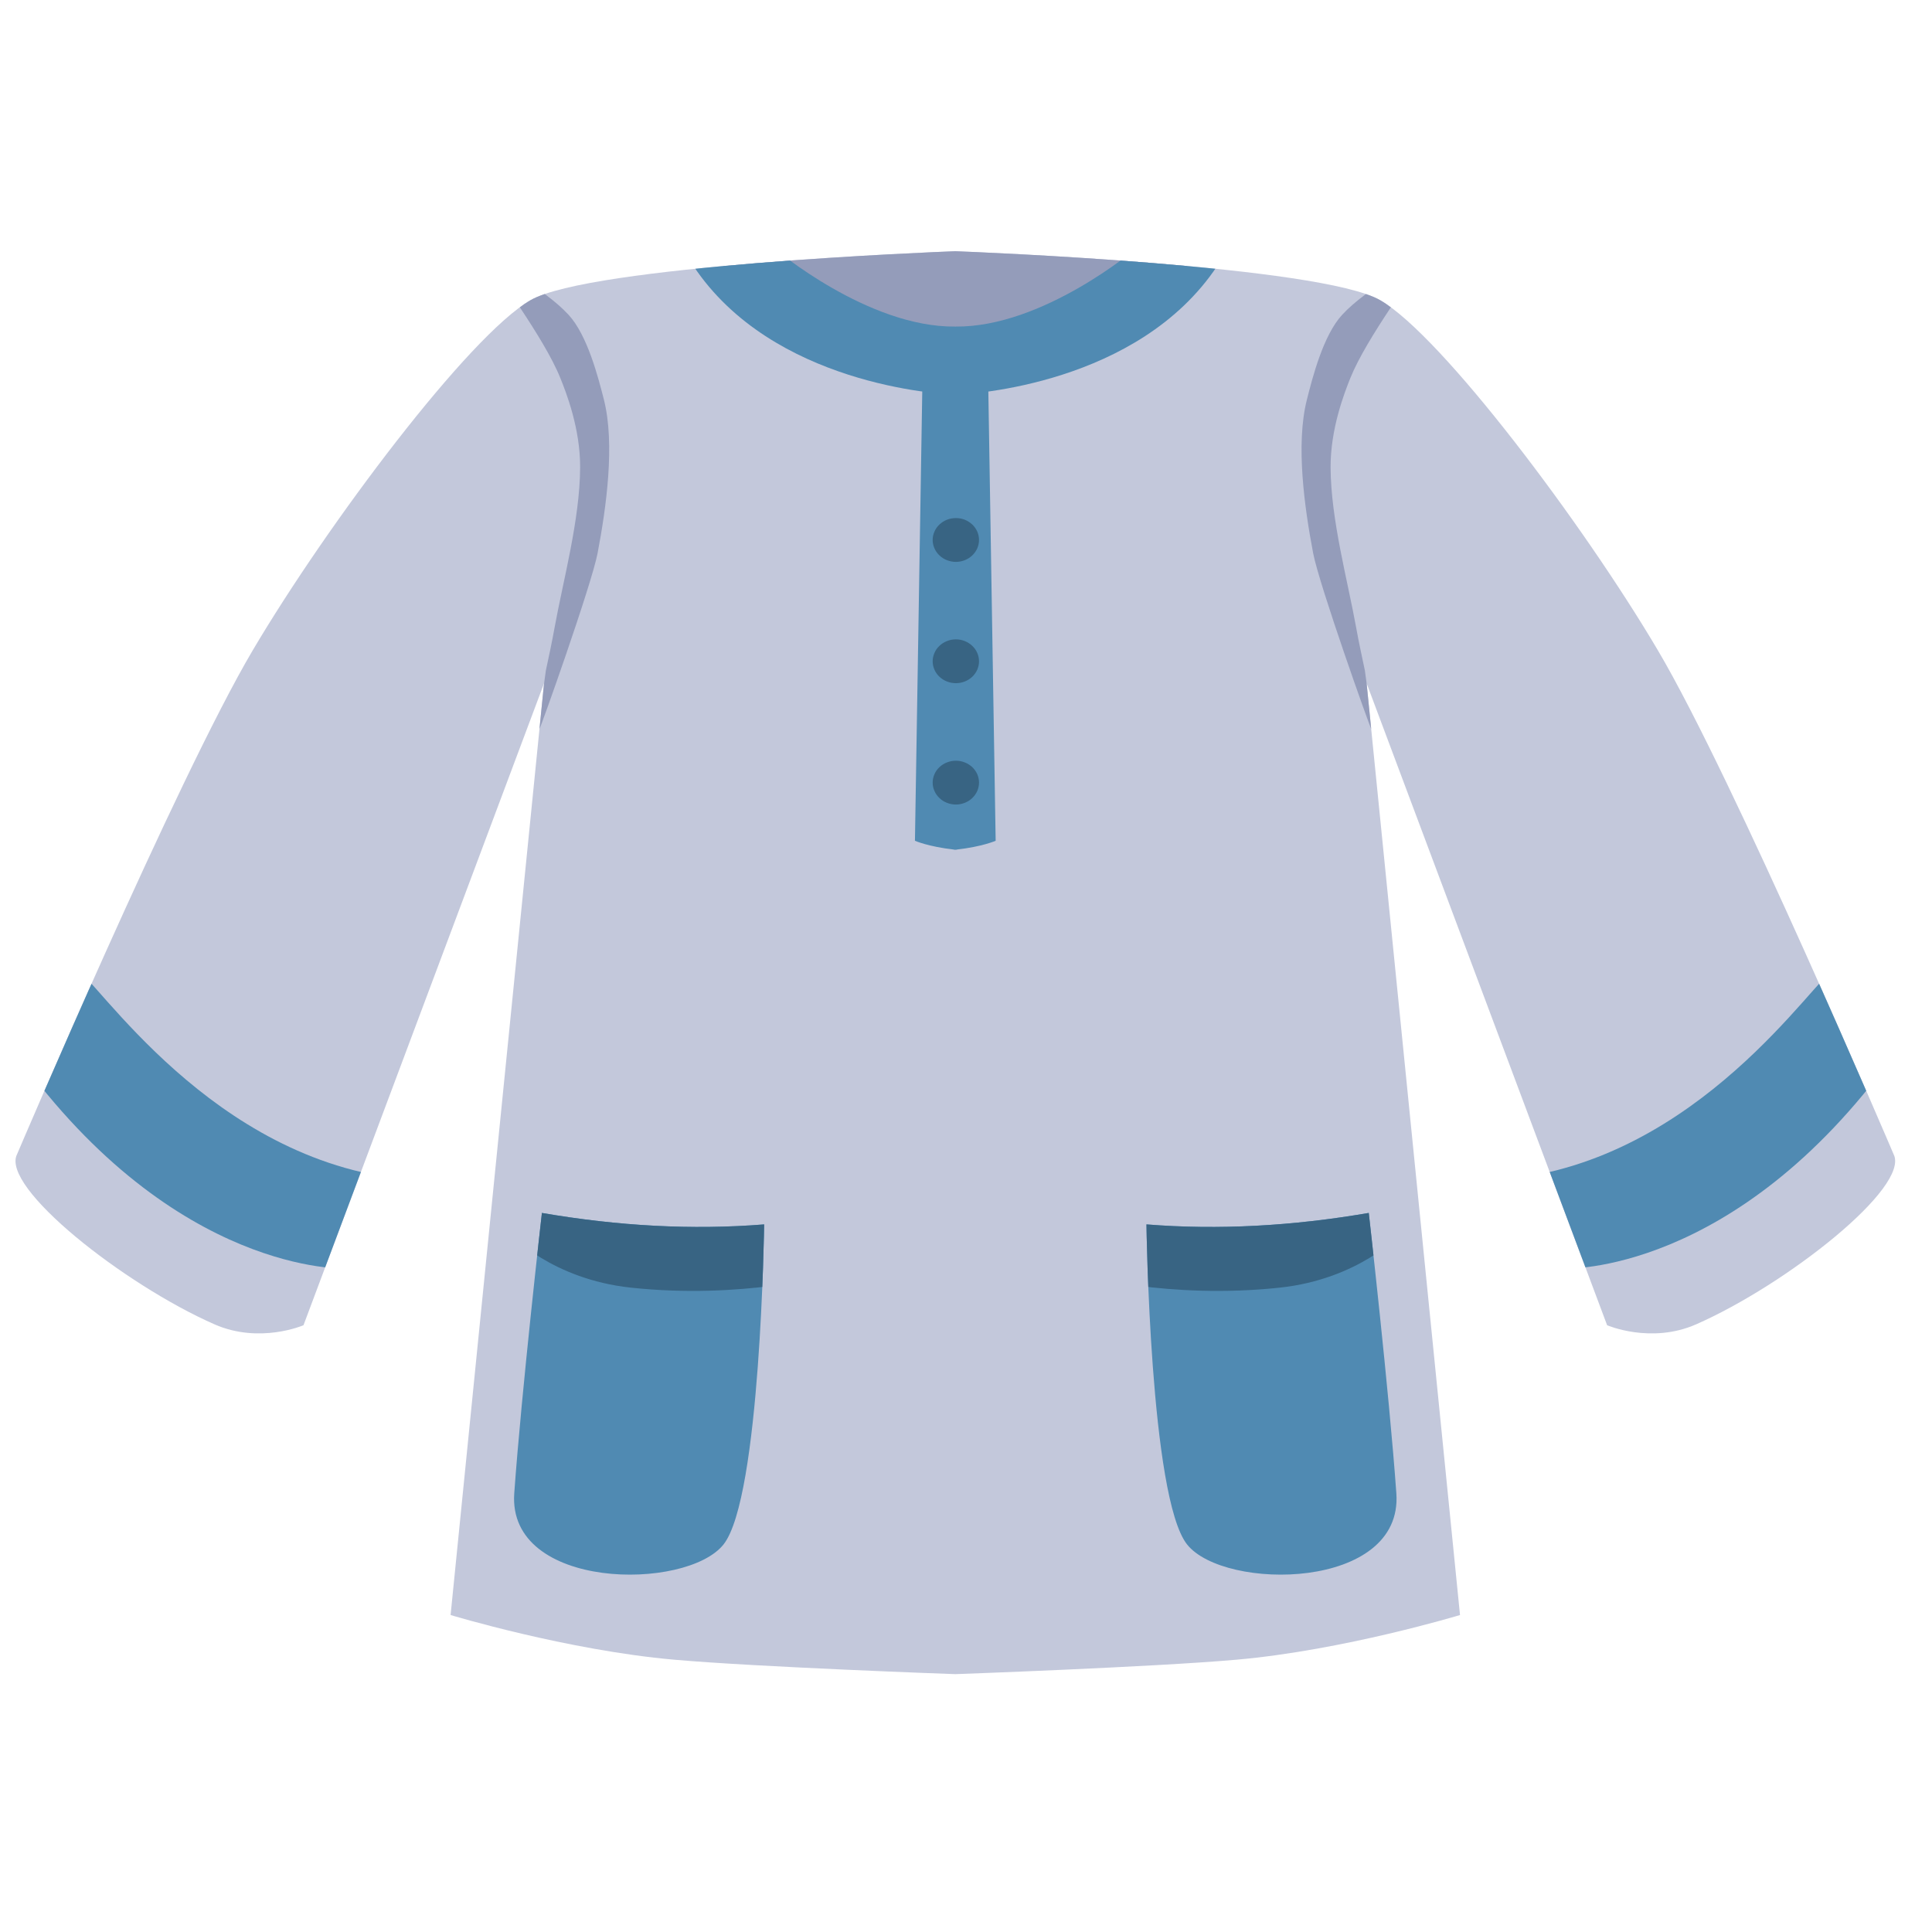 <svg xmlns="http://www.w3.org/2000/svg" xmlns:xlink="http://www.w3.org/1999/xlink" width="150" zoomAndPan="magnify" viewBox="0 0 112.5 112.5" height="150" preserveAspectRatio="xMidYMid meet" version="1.0"><defs><clipPath id="e701d4e361"><path d="M 0 14.617 L 111 14.617 L 111 97.496 L 0 97.496 Z M 0 14.617 " clip-rule="nonzero"/></clipPath><clipPath id="9a0c4bdab6"><path d="M 28 15 L 83 15 L 83 43 L 28 43 Z M 28 15 " clip-rule="nonzero"/></clipPath><clipPath id="2bd1bc0b93"><path d="M 55.609 97.484 L 55.648 97.484 C 55.648 97.484 67.074 97.078 71.988 96.645 C 78.227 96.098 85.016 94.043 85.016 94.043 L 79.578 39.789 L 93.582 77.168 C 93.582 77.168 96.129 78.273 98.762 77.117 C 104.035 74.801 111.254 69.109 110.262 67.207 C 110.262 67.207 100.945 45.316 96.535 37.863 C 92.172 30.48 83.953 19.559 80.375 17.484 C 76.898 15.473 56.801 14.672 55.652 14.629 C 55.652 14.629 55.645 14.629 55.629 14.629 C 55.613 14.629 55.602 14.629 55.602 14.629 C 54.457 14.672 34.359 15.473 30.883 17.484 C 27.301 19.559 19.086 30.48 14.719 37.863 C 10.309 45.316 0.996 67.207 0.996 67.207 C 0 69.109 7.219 74.801 12.492 77.117 C 15.125 78.273 17.672 77.168 17.672 77.168 L 31.68 39.789 L 26.238 94.043 C 26.238 94.043 33.031 96.098 39.27 96.645 C 44.184 97.078 55.609 97.484 55.609 97.484 Z M 55.609 97.484 " clip-rule="evenodd"/></clipPath><clipPath id="7c550fc526"><path d="M 42 14.625 L 70 14.625 L 70 20 L 42 20 Z M 42 14.625 " clip-rule="nonzero"/></clipPath><clipPath id="5d8560ca3b"><path d="M 55.609 97.484 L 55.648 97.484 C 55.648 97.484 67.074 97.078 71.988 96.645 C 78.227 96.098 85.016 94.043 85.016 94.043 L 79.578 39.789 L 93.582 77.168 C 93.582 77.168 96.129 78.273 98.762 77.117 C 104.035 74.801 111.254 69.109 110.262 67.207 C 110.262 67.207 100.945 45.316 96.535 37.863 C 92.172 30.48 83.953 19.559 80.375 17.484 C 76.898 15.473 56.801 14.672 55.652 14.629 C 55.652 14.629 55.645 14.629 55.629 14.629 C 55.613 14.629 55.602 14.629 55.602 14.629 C 54.457 14.672 34.359 15.473 30.883 17.484 C 27.301 19.559 19.086 30.48 14.719 37.863 C 10.309 45.316 0.996 67.207 0.996 67.207 C 0 69.109 7.219 74.801 12.492 77.117 C 15.125 78.273 17.672 77.168 17.672 77.168 L 31.68 39.789 L 26.238 94.043 C 26.238 94.043 33.031 96.098 39.27 96.645 C 44.184 97.078 55.609 97.484 55.609 97.484 Z M 55.609 97.484 " clip-rule="evenodd"/></clipPath><clipPath id="1bb9f52c7f"><path d="M 1 56 L 110.363 56 L 110.363 74 L 1 74 Z M 1 56 " clip-rule="nonzero"/></clipPath><clipPath id="9d8ca7c7e1"><path d="M 55.609 97.484 L 55.648 97.484 C 55.648 97.484 67.074 97.078 71.988 96.645 C 78.227 96.098 85.016 94.043 85.016 94.043 L 79.578 39.789 L 93.582 77.168 C 93.582 77.168 96.129 78.273 98.762 77.117 C 104.035 74.801 111.254 69.109 110.262 67.207 C 110.262 67.207 100.945 45.316 96.535 37.863 C 92.172 30.48 83.953 19.559 80.375 17.484 C 76.898 15.473 56.801 14.672 55.652 14.629 C 55.652 14.629 55.645 14.629 55.629 14.629 C 55.613 14.629 55.602 14.629 55.602 14.629 C 54.457 14.672 34.359 15.473 30.883 17.484 C 27.301 19.559 19.086 30.48 14.719 37.863 C 10.309 45.316 0.996 67.207 0.996 67.207 C 0 69.109 7.219 74.801 12.492 77.117 C 15.125 78.273 17.672 77.168 17.672 77.168 L 31.68 39.789 L 26.238 94.043 C 26.238 94.043 33.031 96.098 39.27 96.645 C 44.184 97.078 55.609 97.484 55.609 97.484 Z M 55.609 97.484 " clip-rule="evenodd"/></clipPath><clipPath id="1d97b1b854"><path d="M 40 14.625 L 71 14.625 L 71 23 L 40 23 Z M 40 14.625 " clip-rule="nonzero"/></clipPath><clipPath id="b3d272d870"><path d="M 55.609 97.484 L 55.648 97.484 C 55.648 97.484 67.074 97.078 71.988 96.645 C 78.227 96.098 85.016 94.043 85.016 94.043 L 79.578 39.789 L 93.582 77.168 C 93.582 77.168 96.129 78.273 98.762 77.117 C 104.035 74.801 111.254 69.109 110.262 67.207 C 110.262 67.207 100.945 45.316 96.535 37.863 C 92.172 30.48 83.953 19.559 80.375 17.484 C 76.898 15.473 56.801 14.672 55.652 14.629 C 55.652 14.629 55.645 14.629 55.629 14.629 C 55.613 14.629 55.602 14.629 55.602 14.629 C 54.457 14.672 34.359 15.473 30.883 17.484 C 27.301 19.559 19.086 30.48 14.719 37.863 C 10.309 45.316 0.996 67.207 0.996 67.207 C 0 69.109 7.219 74.801 12.492 77.117 C 15.125 78.273 17.672 77.168 17.672 77.168 L 31.68 39.789 L 26.238 94.043 C 26.238 94.043 33.031 96.098 39.27 96.645 C 44.184 97.078 55.609 97.484 55.609 97.484 Z M 55.609 97.484 " clip-rule="evenodd"/></clipPath><clipPath id="fe39b8b7ef"><path d="M 29 70 L 82 70 L 82 92 L 29 92 Z M 29 70 " clip-rule="nonzero"/></clipPath><clipPath id="d557a01698"><path d="M 55.609 97.484 L 55.648 97.484 C 55.648 97.484 67.074 97.078 71.988 96.645 C 78.227 96.098 85.016 94.043 85.016 94.043 L 79.578 39.789 L 93.582 77.168 C 93.582 77.168 96.129 78.273 98.762 77.117 C 104.035 74.801 111.254 69.109 110.262 67.207 C 110.262 67.207 100.945 45.316 96.535 37.863 C 92.172 30.48 83.953 19.559 80.375 17.484 C 76.898 15.473 56.801 14.672 55.652 14.629 C 55.652 14.629 55.645 14.629 55.629 14.629 C 55.613 14.629 55.602 14.629 55.602 14.629 C 54.457 14.672 34.359 15.473 30.883 17.484 C 27.301 19.559 19.086 30.48 14.719 37.863 C 10.309 45.316 0.996 67.207 0.996 67.207 C 0 69.109 7.219 74.801 12.492 77.117 C 15.125 78.273 17.672 77.168 17.672 77.168 L 31.68 39.789 L 26.238 94.043 C 26.238 94.043 33.031 96.098 39.27 96.645 C 44.184 97.078 55.609 97.484 55.609 97.484 Z M 55.609 97.484 " clip-rule="evenodd"/></clipPath><clipPath id="ff1fbaff95"><path d="M 29.93 70.613 L 81.328 70.613 L 81.328 76 L 29.93 76 Z M 29.93 70.613 " clip-rule="nonzero"/></clipPath><clipPath id="ef05e25dff"><path d="M 55.609 97.484 L 55.648 97.484 C 55.648 97.484 67.074 97.078 71.988 96.645 C 78.227 96.098 85.016 94.043 85.016 94.043 L 79.578 39.789 L 93.582 77.168 C 93.582 77.168 96.129 78.273 98.762 77.117 C 104.035 74.801 111.254 69.109 110.262 67.207 C 110.262 67.207 100.945 45.316 96.535 37.863 C 92.172 30.48 83.953 19.559 80.375 17.484 C 76.898 15.473 56.801 14.672 55.652 14.629 C 55.652 14.629 55.645 14.629 55.629 14.629 C 55.613 14.629 55.602 14.629 55.602 14.629 C 54.457 14.672 34.359 15.473 30.883 17.484 C 27.301 19.559 19.086 30.48 14.719 37.863 C 10.309 45.316 0.996 67.207 0.996 67.207 C 0 69.109 7.219 74.801 12.492 77.117 C 15.125 78.273 17.672 77.168 17.672 77.168 L 31.68 39.789 L 26.238 94.043 C 26.238 94.043 33.031 96.098 39.27 96.645 C 44.184 97.078 55.609 97.484 55.609 97.484 Z M 55.609 97.484 " clip-rule="evenodd"/></clipPath><clipPath id="f55f0edae0"><path d="M 79.703 70.629 C 79.703 70.629 80.887 81.027 81.309 86.953 C 81.715 92.609 71.285 92.66 69.121 89.93 C 66.961 87.199 66.758 71.297 66.758 71.297 C 70.957 71.633 75.277 71.391 79.703 70.629 Z M 31.555 70.629 C 35.98 71.391 40.297 71.633 44.496 71.297 C 44.496 71.297 44.293 87.199 42.133 89.93 C 39.973 92.66 29.539 92.609 29.945 86.953 C 30.367 81.027 31.555 70.629 31.555 70.629 Z M 31.555 70.629 " clip-rule="evenodd"/></clipPath><clipPath id="c3b41fe626"><path d="M 53 21 L 58 21 L 58 50 L 53 50 Z M 53 21 " clip-rule="nonzero"/></clipPath><clipPath id="f55fac4dd1"><path d="M 55.609 97.484 L 55.648 97.484 C 55.648 97.484 67.074 97.078 71.988 96.645 C 78.227 96.098 85.016 94.043 85.016 94.043 L 79.578 39.789 L 93.582 77.168 C 93.582 77.168 96.129 78.273 98.762 77.117 C 104.035 74.801 111.254 69.109 110.262 67.207 C 110.262 67.207 100.945 45.316 96.535 37.863 C 92.172 30.48 83.953 19.559 80.375 17.484 C 76.898 15.473 56.801 14.672 55.652 14.629 C 55.652 14.629 55.645 14.629 55.629 14.629 C 55.613 14.629 55.602 14.629 55.602 14.629 C 54.457 14.672 34.359 15.473 30.883 17.484 C 27.301 19.559 19.086 30.48 14.719 37.863 C 10.309 45.316 0.996 67.207 0.996 67.207 C 0 69.109 7.219 74.801 12.492 77.117 C 15.125 78.273 17.672 77.168 17.672 77.168 L 31.68 39.789 L 26.238 94.043 C 26.238 94.043 33.031 96.098 39.27 96.645 C 44.184 97.078 55.609 97.484 55.609 97.484 Z M 55.609 97.484 " clip-rule="evenodd"/></clipPath><clipPath id="daf0566245"><path d="M 54 30 L 57.988 30 L 57.988 33 L 54 33 Z M 54 30 " clip-rule="nonzero"/></clipPath><clipPath id="19496e659e"><path d="M 55.609 97.484 L 55.648 97.484 C 55.648 97.484 67.074 97.078 71.988 96.645 C 78.227 96.098 85.016 94.043 85.016 94.043 L 79.578 39.789 L 93.582 77.168 C 93.582 77.168 96.129 78.273 98.762 77.117 C 104.035 74.801 111.254 69.109 110.262 67.207 C 110.262 67.207 100.945 45.316 96.535 37.863 C 92.172 30.48 83.953 19.559 80.375 17.484 C 76.898 15.473 56.801 14.672 55.652 14.629 C 55.652 14.629 55.645 14.629 55.629 14.629 C 55.613 14.629 55.602 14.629 55.602 14.629 C 54.457 14.672 34.359 15.473 30.883 17.484 C 27.301 19.559 19.086 30.48 14.719 37.863 C 10.309 45.316 0.996 67.207 0.996 67.207 C 0 69.109 7.219 74.801 12.492 77.117 C 15.125 78.273 17.672 77.168 17.672 77.168 L 31.68 39.789 L 26.238 94.043 C 26.238 94.043 33.031 96.098 39.27 96.645 C 44.184 97.078 55.609 97.484 55.609 97.484 Z M 55.609 97.484 " clip-rule="evenodd"/></clipPath><clipPath id="127bb53d46"><path d="M 55.625 21.859 L 57.535 21.812 L 57.977 48.957 C 57.977 48.957 57.23 49.297 55.688 49.473 L 55.688 49.484 C 55.668 49.48 55.648 49.48 55.625 49.477 C 55.609 49.48 55.59 49.48 55.566 49.484 L 55.566 49.473 C 54.027 49.297 53.277 48.957 53.277 48.957 L 53.719 21.812 Z M 55.625 21.859 " clip-rule="evenodd"/></clipPath><clipPath id="1d952c67de"><path d="M 54 37 L 57.988 37 L 57.988 40 L 54 40 Z M 54 37 " clip-rule="nonzero"/></clipPath><clipPath id="25c10950c1"><path d="M 55.609 97.484 L 55.648 97.484 C 55.648 97.484 67.074 97.078 71.988 96.645 C 78.227 96.098 85.016 94.043 85.016 94.043 L 79.578 39.789 L 93.582 77.168 C 93.582 77.168 96.129 78.273 98.762 77.117 C 104.035 74.801 111.254 69.109 110.262 67.207 C 110.262 67.207 100.945 45.316 96.535 37.863 C 92.172 30.48 83.953 19.559 80.375 17.484 C 76.898 15.473 56.801 14.672 55.652 14.629 C 55.652 14.629 55.645 14.629 55.629 14.629 C 55.613 14.629 55.602 14.629 55.602 14.629 C 54.457 14.672 34.359 15.473 30.883 17.484 C 27.301 19.559 19.086 30.48 14.719 37.863 C 10.309 45.316 0.996 67.207 0.996 67.207 C 0 69.109 7.219 74.801 12.492 77.117 C 15.125 78.273 17.672 77.168 17.672 77.168 L 31.68 39.789 L 26.238 94.043 C 26.238 94.043 33.031 96.098 39.27 96.645 C 44.184 97.078 55.609 97.484 55.609 97.484 Z M 55.609 97.484 " clip-rule="evenodd"/></clipPath><clipPath id="a75efc8ee1"><path d="M 55.625 21.859 L 57.535 21.812 L 57.977 48.957 C 57.977 48.957 57.23 49.297 55.688 49.473 L 55.688 49.484 C 55.668 49.48 55.648 49.48 55.625 49.477 C 55.609 49.48 55.59 49.48 55.566 49.484 L 55.566 49.473 C 54.027 49.297 53.277 48.957 53.277 48.957 L 53.719 21.812 Z M 55.625 21.859 " clip-rule="evenodd"/></clipPath><clipPath id="9e74871e08"><path d="M 54 44 L 57.988 44 L 57.988 47 L 54 47 Z M 54 44 " clip-rule="nonzero"/></clipPath><clipPath id="7d278387de"><path d="M 55.609 97.484 L 55.648 97.484 C 55.648 97.484 67.074 97.078 71.988 96.645 C 78.227 96.098 85.016 94.043 85.016 94.043 L 79.578 39.789 L 93.582 77.168 C 93.582 77.168 96.129 78.273 98.762 77.117 C 104.035 74.801 111.254 69.109 110.262 67.207 C 110.262 67.207 100.945 45.316 96.535 37.863 C 92.172 30.48 83.953 19.559 80.375 17.484 C 76.898 15.473 56.801 14.672 55.652 14.629 C 55.652 14.629 55.645 14.629 55.629 14.629 C 55.613 14.629 55.602 14.629 55.602 14.629 C 54.457 14.672 34.359 15.473 30.883 17.484 C 27.301 19.559 19.086 30.48 14.719 37.863 C 10.309 45.316 0.996 67.207 0.996 67.207 C 0 69.109 7.219 74.801 12.492 77.117 C 15.125 78.273 17.672 77.168 17.672 77.168 L 31.68 39.789 L 26.238 94.043 C 26.238 94.043 33.031 96.098 39.27 96.645 C 44.184 97.078 55.609 97.484 55.609 97.484 Z M 55.609 97.484 " clip-rule="evenodd"/></clipPath><clipPath id="fa2e68d0c7"><path d="M 55.625 21.859 L 57.535 21.812 L 57.977 48.957 C 57.977 48.957 57.23 49.297 55.688 49.473 L 55.688 49.484 C 55.668 49.48 55.648 49.48 55.625 49.477 C 55.609 49.48 55.59 49.48 55.566 49.484 L 55.566 49.473 C 54.027 49.297 53.277 48.957 53.277 48.957 L 53.719 21.812 Z M 55.625 21.859 " clip-rule="evenodd"/></clipPath></defs><g clip-path="url(#e701d4e361)"><path fill="#c3c8db" d="M 55.609 97.484 L 55.648 97.484 C 55.648 97.484 67.074 97.078 71.988 96.645 C 78.227 96.098 85.016 94.043 85.016 94.043 L 79.578 39.789 L 93.582 77.168 C 93.582 77.168 96.129 78.273 98.762 77.117 C 104.035 74.801 111.254 69.109 110.262 67.207 C 110.262 67.207 100.945 45.316 96.535 37.863 C 92.172 30.48 83.953 19.559 80.375 17.484 C 76.898 15.473 56.801 14.672 55.652 14.629 C 55.652 14.629 55.645 14.629 55.629 14.629 C 55.613 14.629 55.602 14.629 55.602 14.629 C 54.457 14.672 34.359 15.473 30.883 17.484 C 27.301 19.559 19.086 30.48 14.719 37.863 C 10.309 45.316 0.996 67.207 0.996 67.207 C 0 69.109 7.219 74.801 12.492 77.117 C 15.125 78.273 17.672 77.168 17.672 77.168 L 31.68 39.789 L 26.238 94.043 C 26.238 94.043 33.031 96.098 39.27 96.645 C 44.184 97.078 55.609 97.484 55.609 97.484 Z M 55.609 97.484 " fill-opacity="1" fill-rule="evenodd"/></g><g clip-path="url(#9a0c4bdab6)"><g clip-path="url(#2bd1bc0b93)"><path fill="#949cba" d="M 82.785 15.148 C 82.789 15.148 82.789 15.145 82.793 15.141 C 82.828 15.125 82.828 15.129 82.785 15.148 Z M 82.785 15.148 C 82.453 15.895 79.594 19.621 78.629 22.016 C 78.281 22.887 77.469 24.969 77.48 27.223 C 77.496 30.27 78.473 33.789 78.973 36.566 C 79.121 37.395 79.305 38.219 79.477 39.047 C 79.523 39.281 79.91 42.457 79.863 42.48 C 79.82 42.5 76.82 34.07 76.465 32.215 C 75.953 29.523 75.445 25.859 76.098 23.281 C 76.434 21.945 77.062 19.512 78.152 18.332 C 79.625 16.738 82.461 15.324 82.785 15.148 Z M 28.473 15.152 C 28.801 15.324 31.637 16.738 33.109 18.332 C 34.199 19.512 34.828 21.945 35.168 23.281 C 35.816 25.859 35.309 29.523 34.797 32.215 C 34.441 34.07 31.441 42.5 31.398 42.48 C 31.352 42.457 31.738 39.281 31.785 39.047 C 31.961 38.219 32.141 37.395 32.289 36.566 C 32.793 33.789 33.766 30.27 33.781 27.223 C 33.793 24.969 32.98 22.883 32.629 22.016 C 31.668 19.621 28.809 15.895 28.473 15.152 Z M 28.473 15.152 C 28.438 15.129 28.434 15.125 28.473 15.141 C 28.473 15.145 28.473 15.148 28.473 15.152 Z M 28.473 15.152 " fill-opacity="1" fill-rule="evenodd"/></g></g><g clip-path="url(#7c550fc526)"><g clip-path="url(#5d8560ca3b)"><path fill="#949cba" d="M 54.391 13.641 L 54.422 13.621 C 54.172 13.375 54.613 13.59 54.984 13.602 C 55.199 13.613 55.414 13.617 55.625 13.625 C 55.84 13.617 56.055 13.613 56.27 13.602 C 56.641 13.59 57.082 13.375 56.836 13.621 L 56.867 13.641 C 57.438 13.645 58.012 13.641 58.586 13.633 C 60.156 13.613 69.574 12.848 69.117 15.707 C 68.984 16.535 65.125 18.215 64.34 18.484 C 61.461 19.477 58.535 19.906 55.625 19.797 C 52.719 19.906 49.793 19.477 46.914 18.484 C 46.129 18.215 42.27 16.535 42.141 15.707 C 41.68 12.848 51.098 13.613 52.672 13.633 C 53.242 13.641 53.816 13.645 54.391 13.641 Z M 54.391 13.641 " fill-opacity="1" fill-rule="evenodd"/></g></g><g clip-path="url(#1bb9f52c7f)"><g clip-path="url(#9d8ca7c7e1)"><path fill="#508ab2" d="M 107.16 56.238 L 110.246 61.465 C 101.004 74.273 91.125 73.867 91.125 73.867 L 89.684 68.367 C 100.438 66.156 106.469 55.691 107.16 56.238 Z M 4.094 56.238 C 4.785 55.691 10.816 66.156 21.57 68.367 L 20.129 73.867 C 20.129 73.867 10.25 74.273 1.008 61.465 Z M 4.094 56.238 " fill-opacity="1" fill-rule="evenodd"/></g></g><g clip-path="url(#1d97b1b854)"><g clip-path="url(#b3d272d870)"><path fill="#508ab2" d="M 55.598 22.984 C 54.738 22.949 44.98 22.406 40.379 15.488 L 45.129 14.492 C 45.129 14.492 50.527 19.07 55.621 19.016 C 55.625 19.016 55.625 19.016 55.625 19.016 C 55.629 19.016 55.633 19.016 55.637 19.016 C 60.727 19.07 66.125 14.492 66.125 14.492 L 70.879 15.488 C 66.273 22.406 56.516 22.949 55.656 22.984 L 55.656 22.988 C 55.656 22.988 55.648 22.988 55.625 22.988 C 55.609 22.988 55.598 22.988 55.598 22.988 Z M 55.598 22.984 " fill-opacity="1" fill-rule="evenodd"/></g></g><g clip-path="url(#fe39b8b7ef)"><g clip-path="url(#d557a01698)"><path fill="#508ab2" d="M 79.703 70.629 C 79.703 70.629 80.887 81.027 81.309 86.953 C 81.715 92.609 71.285 92.66 69.121 89.93 C 66.961 87.199 66.758 71.297 66.758 71.297 C 70.957 71.633 75.277 71.391 79.703 70.629 Z M 31.555 70.629 C 35.98 71.391 40.297 71.633 44.496 71.297 C 44.496 71.297 44.293 87.199 42.133 89.93 C 39.973 92.66 29.539 92.609 29.945 86.953 C 30.367 81.027 31.555 70.629 31.555 70.629 Z M 31.555 70.629 " fill-opacity="1" fill-rule="evenodd"/></g></g><g clip-path="url(#ff1fbaff95)"><g clip-path="url(#ef05e25dff)"><g clip-path="url(#f55f0edae0)"><path fill="#386483" d="M 47.582 67.77 L 30.578 67.027 L 29.738 71.895 C 29.738 71.895 32.152 74.484 36.715 74.977 C 43.227 75.68 48.383 74.234 48.383 74.234 Z M 63.676 67.77 L 62.871 74.234 C 62.871 74.234 68.031 75.68 74.539 74.977 C 79.105 74.484 81.516 71.895 81.516 71.895 L 80.676 67.027 Z M 63.676 67.77 " fill-opacity="1" fill-rule="evenodd"/></g></g></g><g clip-path="url(#c3b41fe626)"><g clip-path="url(#f55fac4dd1)"><path fill="#508ab2" d="M 55.625 21.859 L 57.535 21.812 L 57.977 48.957 C 57.977 48.957 57.23 49.297 55.688 49.473 L 55.688 49.484 C 55.668 49.48 55.648 49.48 55.625 49.477 C 55.609 49.48 55.59 49.48 55.566 49.484 L 55.566 49.473 C 54.027 49.297 53.277 48.957 53.277 48.957 L 53.719 21.812 Z M 55.625 21.859 " fill-opacity="1" fill-rule="evenodd"/></g></g><g clip-path="url(#daf0566245)"><g clip-path="url(#19496e659e)"><g clip-path="url(#127bb53d46)"><path fill="#386483" d="M 57.008 31.441 C 57.008 31.609 56.973 31.773 56.906 31.93 C 56.836 32.086 56.738 32.223 56.613 32.344 C 56.484 32.465 56.34 32.555 56.176 32.621 C 56.012 32.684 55.84 32.719 55.66 32.719 C 55.48 32.719 55.309 32.684 55.145 32.621 C 54.977 32.555 54.832 32.465 54.707 32.344 C 54.578 32.223 54.48 32.086 54.414 31.93 C 54.344 31.773 54.309 31.609 54.309 31.441 C 54.309 31.273 54.344 31.109 54.414 30.953 C 54.48 30.797 54.578 30.66 54.707 30.539 C 54.832 30.422 54.977 30.328 55.145 30.262 C 55.309 30.199 55.48 30.168 55.66 30.168 C 55.84 30.168 56.012 30.199 56.176 30.262 C 56.34 30.328 56.484 30.422 56.613 30.539 C 56.738 30.66 56.836 30.797 56.906 30.953 C 56.973 31.109 57.008 31.273 57.008 31.441 Z M 57.008 31.441 " fill-opacity="1" fill-rule="nonzero"/></g></g></g><g clip-path="url(#1d952c67de)"><g clip-path="url(#25c10950c1)"><g clip-path="url(#a75efc8ee1)"><path fill="#386483" d="M 57.008 38.508 C 57.008 38.676 56.973 38.84 56.906 38.996 C 56.836 39.152 56.738 39.289 56.613 39.41 C 56.484 39.527 56.34 39.621 56.176 39.684 C 56.012 39.75 55.84 39.781 55.66 39.781 C 55.48 39.781 55.309 39.75 55.145 39.684 C 54.977 39.621 54.832 39.527 54.707 39.41 C 54.578 39.289 54.48 39.152 54.414 38.996 C 54.344 38.84 54.309 38.676 54.309 38.508 C 54.309 38.336 54.344 38.176 54.414 38.02 C 54.48 37.863 54.578 37.723 54.707 37.605 C 54.832 37.484 54.977 37.395 55.145 37.328 C 55.309 37.262 55.48 37.23 55.66 37.23 C 55.84 37.23 56.012 37.262 56.176 37.328 C 56.34 37.395 56.484 37.484 56.613 37.605 C 56.738 37.723 56.836 37.863 56.906 38.02 C 56.973 38.176 57.008 38.336 57.008 38.508 Z M 57.008 38.508 " fill-opacity="1" fill-rule="nonzero"/></g></g></g><g clip-path="url(#9e74871e08)"><g clip-path="url(#7d278387de)"><g clip-path="url(#fa2e68d0c7)"><path fill="#386483" d="M 57.008 45.57 C 57.008 45.742 56.973 45.902 56.906 46.059 C 56.836 46.215 56.738 46.352 56.613 46.473 C 56.484 46.594 56.34 46.684 56.176 46.75 C 56.012 46.812 55.84 46.848 55.66 46.848 C 55.48 46.848 55.309 46.812 55.145 46.75 C 54.977 46.684 54.832 46.594 54.707 46.473 C 54.578 46.352 54.48 46.215 54.414 46.059 C 54.344 45.902 54.309 45.742 54.309 45.57 C 54.309 45.402 54.344 45.238 54.414 45.082 C 54.48 44.926 54.578 44.789 54.707 44.668 C 54.832 44.551 54.977 44.457 55.145 44.395 C 55.309 44.328 55.48 44.297 55.66 44.297 C 55.84 44.297 56.012 44.328 56.176 44.395 C 56.34 44.457 56.484 44.551 56.613 44.668 C 56.738 44.789 56.836 44.926 56.906 45.082 C 56.973 45.238 57.008 45.402 57.008 45.57 Z M 57.008 45.57 " fill-opacity="1" fill-rule="nonzero"/></g></g></g></svg>